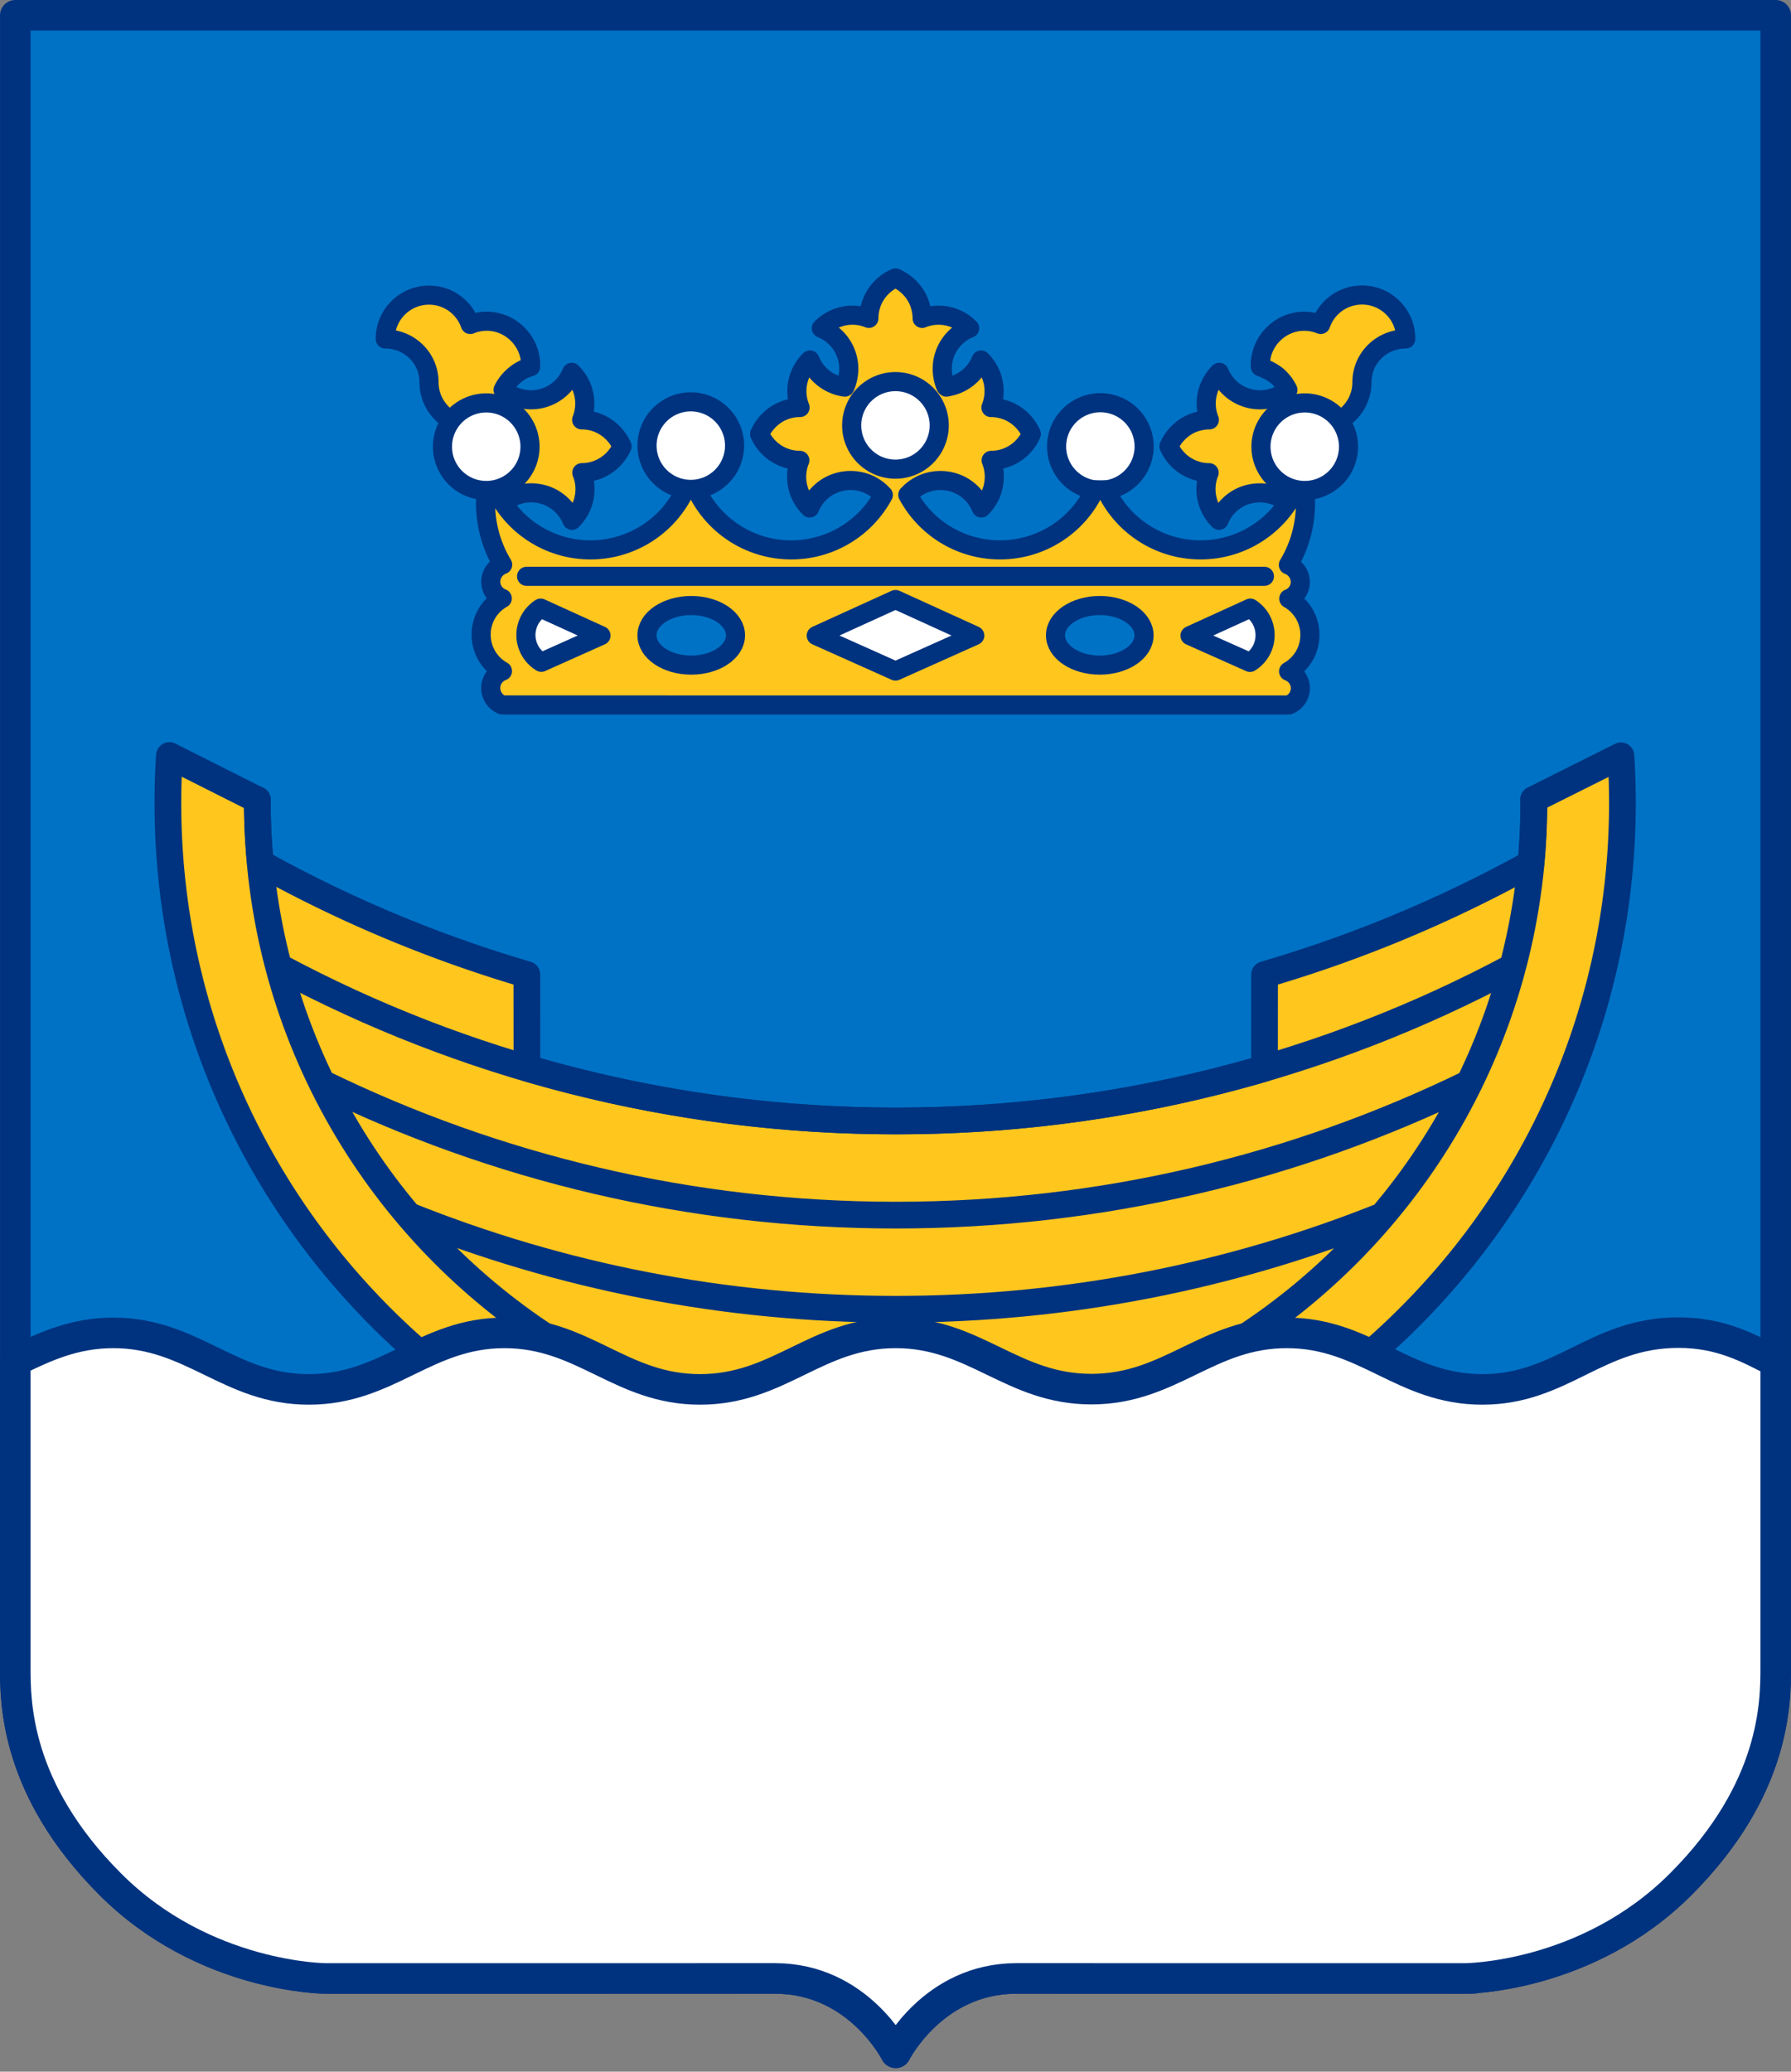 <svg xmlns="http://www.w3.org/2000/svg" width="500" height="578.308" viewBox="0 0 132.292 153.011"><rect x="0" y="0" width="132.292" height="153.011" fill="#808080" stroke="none"/><g stroke="#00337f" stroke-linecap="round" stroke-linejoin="round" stroke-miterlimit="3.864"><path fill="#0072c6" stroke-width="2.258" d="m75.122 146.128 29.7-.003s5.963.003 3.37.003c0 0 8.996-.003 15.945-6.952 7.045-7.042 7.026-13.48 7.026-16.045V1.129H1.13v122.002c0 2.565-.019 9.003 7.023 16.045 6.949 6.948 15.945 6.952 15.945 6.952h3.353l29.8-.003c6.151 0 8.91 5.491 8.91 5.491s2.759-5.491 8.91-5.491z"/><g stroke-width="1.974"><path fill="#ffc61e" d="M101.184 100.003c11.423-9.853 18.656-24.431 18.656-40.7 0-1.169-.039-2.329-.11-3.479l-6.458 3.23c.003.081.017.166.017.25 0 1.508-.072 2.997-.21 4.467a96.217 96.217 0 0 1-19.673 8.212l-.003 6.92a96.68 96.68 0 0 1-27.239 3.889 96.843 96.843 0 0 1-27.242-3.906l-.006-6.906a96.097 96.097 0 0 1-19.68-8.238 46.866 46.866 0 0 1-.232-4.438c0-.081.013-.15.013-.227l-6.503-3.275a54.746 54.746 0 0 0-.113 3.501c0 16.275 7.249 30.87 18.681 40.723 1.81-.85 3.712-1.58 6.164-1.58 5.87-.003 8.59 4.177 14.459 4.174 5.857-.003 8.57-4.164 14.424-4.174 5.876-.01 8.605 4.157 14.481 4.154 5.86-.003 8.583-4.16 14.443-4.154 2.449.003 4.323.707 6.132 1.557z"/><path fill="none" d="M111.685 71.432c-13.564 7.252-29.057 11.36-45.512 11.36-16.462 0-31.965-4.115-45.533-11.37m87.899 8.57c-12.792 6.248-27.17 9.756-42.366 9.756-15.209 0-29.597-3.515-42.396-9.769m78.327 9.824C90.994 94.25 78.871 96.7 66.173 96.7c-12.69 0-24.806-2.446-35.91-6.887m10.306 9.093c-12.974-8.399-21.557-22.997-21.557-39.601v-.24m94.289-.01v.25c0 16.616-8.596 31.224-21.586 39.62"/></g><path fill="#fff" stroke-width="2.258" d="M1.129 100.522c2.151-1.04 4.316-2.077 7.243-2.077 5.863.003 8.58 4.174 14.44 4.174 5.862.003 8.58-4.17 14.442-4.174 5.87-.003 8.593 4.18 14.463 4.174 5.856-.003 8.567-4.164 14.423-4.174 5.876-.01 8.606 4.16 14.482 4.154 5.86-.003 8.58-4.16 14.44-4.154 5.857.006 8.57 4.174 14.424 4.174 5.879.003 8.421-4.193 14.481-4.193 3.108 0 5.11 1.095 7.194 2.167v22.539c0 2.561.02 9.003-7.022 16.045-6.949 6.948-15.946 6.952-15.946 6.952l-33.12-.003c-6.151 0-8.913 5.491-8.913 5.491s-2.759-5.491-8.91-5.491l-33.153.003s-8.997-.003-15.942-6.952c-7.045-7.042-7.026-13.484-7.026-16.045z"/><g stroke-width="1.412"><path fill="#fff" d="M47.793 32.97a3.233 3.233 0 1 1 6.465-.001 3.233 3.233 0 0 1-6.465 0zM84.512 32.978a3.233 3.233 0 1 0-6.466-.002 3.233 3.233 0 0 0 6.466.002z"/><path fill="none" d="M38.893 42.566h54.5"/><path fill="#ffc61e" d="M98.965 31.046a3.23 3.23 0 0 0 1.634-2.81c0-1.787 1.45-3.202 3.237-3.202a3.23 3.23 0 0 0-6.283-1.07 3.222 3.222 0 0 0-1.227-.238c-1.783 0-3.299 1.518-3.23 3.363.403.145.988.442 1.298.726.3.278.559.608.736.982a3.25 3.25 0 0 1-.775.466 3.387 3.387 0 0 1-1.295.265c-.443 0-.863-.091-1.247-.252a3.209 3.209 0 0 1-1.053-.711 3.341 3.341 0 0 1-.701-1.066 3.24 3.24 0 0 0-.73 3.511c-.427 0-.856.09-1.231.24-.4.16-.75.403-1.053.7-.294.291-.533.63-.701 1.018.168.387.404.72.7 1.014.301.297.663.536 1.064.695.371.152.778.236 1.204.236a3.273 3.273 0 0 0 .026 2.487c.168.388.407.736.705 1.03a3.253 3.253 0 0 1 1.75-1.78 3.363 3.363 0 0 1 1.267-.248 3.22 3.22 0 0 1 2.064.746 7.715 7.715 0 0 1-6.448 3.466 7.72 7.72 0 0 1-6.99-4.432h-.83a7.724 7.724 0 0 1-6.991 4.432 7.716 7.716 0 0 1-6.448-3.466 9.254 9.254 0 0 1-.362-.6c.039-.04.074-.066.113-.101.026-.026.042-.055.068-.078.29-.271.65-.5 1.024-.652a3.314 3.314 0 0 1 2.471.025c.398.165.753.407 1.05.711.3.3.54.662.701 1.066.297-.29.536-.643.704-1.03a3.279 3.279 0 0 0 .026-2.487 3.233 3.233 0 0 0 2.268-.93c.297-.295.536-.628.7-1.015a3.185 3.185 0 0 0-.7-1.018 3.233 3.233 0 0 0-1.053-.7 3.38 3.38 0 0 0-1.231-.24 3.252 3.252 0 0 0-.026-2.481 3.302 3.302 0 0 0-.704-1.03 3.255 3.255 0 0 1-1.754 1.776 2.972 2.972 0 0 1-.562.175c-.094.023-.152.038-.246.051l-.045-.051a3.38 3.38 0 0 1-.261-1.292 3.218 3.218 0 0 1 2.025-3.001 3.219 3.219 0 0 0-3.508-.73c0-.427-.094-.86-.242-1.231a3.15 3.15 0 0 0-.701-1.053 3.174 3.174 0 0 0-1.028-.701 3.21 3.21 0 0 0-1.027.7 3.19 3.19 0 0 0-.698 1.054 3.316 3.316 0 0 0-.242 1.23 3.215 3.215 0 0 0-2.478.026 3.3 3.3 0 0 0-1.033.705c.404.161.765.4 1.069.7a3.221 3.221 0 0 1 .96 2.3c0 .446-.1.905-.262 1.293l-.026.051a2.927 2.927 0 0 1-.83-.226 3.195 3.195 0 0 1-1.05-.71c-.3-.301-.54-.666-.701-1.067a3.23 3.23 0 0 0-.73 3.511 3.2 3.2 0 0 0-2.284.94c-.297.291-.536.63-.704 1.018a3.26 3.26 0 0 0 1.763 1.712c.375.149.782.233 1.209.233a3.229 3.229 0 0 0 .73 3.518c.161-.404.4-.766.7-1.066a3.162 3.162 0 0 1 1.05-.71 3.3 3.3 0 0 1 2.472-.027c.375.152.733.381 1.024.653.023.023.042.051.068.078.035.035.087.074.122.113-.11.2-.229.397-.355.588a7.716 7.716 0 0 1-6.448 3.466 7.724 7.724 0 0 1-6.99-4.432h-.847a7.728 7.728 0 0 1-6.99 4.432 7.716 7.716 0 0 1-6.448-3.466c.239-.197.514-.369.801-.491a3.22 3.22 0 0 1 1.263-.256c.443 0 .879.091 1.263.25a3.268 3.268 0 0 1 1.754 1.779c.294-.294.537-.643.704-1.03.165-.395.259-.824.259-1.276 0-.427-.084-.84-.236-1.212.427 0 .834-.084 1.208-.236a3.259 3.259 0 0 0 1.764-1.709 3.192 3.192 0 0 0-.704-1.017 3.198 3.198 0 0 0-2.28-.94 3.252 3.252 0 0 0-.03-2.481 3.247 3.247 0 0 0-.704-1.03c-.162.4-.4.762-.701 1.065a3.223 3.223 0 0 1-2.3.963c-.446 0-.905-.1-1.292-.265a3.19 3.19 0 0 1-.776-.465c.178-.375.423-.691.724-.97.31-.283.685-.526 1.088-.671.072-.03.146-.049.22-.068.072-1.844-1.45-3.363-3.233-3.363a3.22 3.22 0 0 0-1.225.24 3.223 3.223 0 0 0-3.046-2.168 3.236 3.236 0 0 0-3.234 3.237c1.784 0 3.234 1.415 3.234 3.201 0 1.205.659 2.255 1.638 2.81l2.59 5.16c0 .01 0 .019-.003.031a8.791 8.791 0 0 0 1.215 5.47 1.353 1.353 0 0 0-.879 1.26c0 .561.352 1.043.85 1.233a3.05 3.05 0 0 0-1.56 2.678c0 1.157.633 2.161 1.573 2.688a1.335 1.335 0 0 0-.866 1.247c0 .568.359 1.072.863 1.256l58.075.003c.504-.187.866-.672.866-1.24 0-.569-.365-1.06-.869-1.247a3.077 3.077 0 0 0 1.573-2.688 3.066 3.066 0 0 0-1.56-2.68c.497-.188.85-.67.85-1.232 0-.571-.372-1.075-.88-1.26a8.792 8.792 0 0 0 1.215-5.468c-.003-.013-.003-.023-.003-.036z"/><path fill="#fff" d="M99.608 32.993a3.233 3.233 0 1 0-6.466-.001 3.233 3.233 0 0 0 6.466.001zM32.683 32.993a3.233 3.233 0 1 1 6.466-.001 3.233 3.233 0 0 1-6.466.001z"/><path fill="#0072c6" d="M77.965 46.924c0-1.214 1.463-2.2 3.269-2.2s3.269.986 3.269 2.2c0 1.215-1.463 2.2-3.27 2.2-1.805 0-3.268-.985-3.268-2.2z"/></g><g fill="#fff" stroke-width="1.412"><path d="m60.292 96.984 5.854 2.62 5.853-2.62-5.853-2.665z" style="paint-order:markers fill stroke" transform="translate(0 -50.04)"/><path d="m92.33 48.923-4.429-1.977 4.455-2.032a2.364 2.364 0 0 1 1.088 1.99 2.35 2.35 0 0 1-1.114 2.019zM39.984 48.916l4.407-1.973-4.455-2.029a2.363 2.363 0 0 0-1.089 1.987 2.36 2.36 0 0 0 1.137 2.015z"/></g><g stroke-width="1.412"><path fill="#0072c6" d="M47.789 46.924c0-1.214 1.463-2.2 3.269-2.2s3.269.986 3.269 2.2c0 1.215-1.463 2.2-3.27 2.2-1.805 0-3.268-.985-3.268-2.2z"/><path fill="#fff" d="M62.91 31.419a3.233 3.233 0 1 1 6.466-.001 3.233 3.233 0 0 1-6.466.001z"/><path fill="none" d="M38.896 42.566h54.5"/></g></g></svg>
